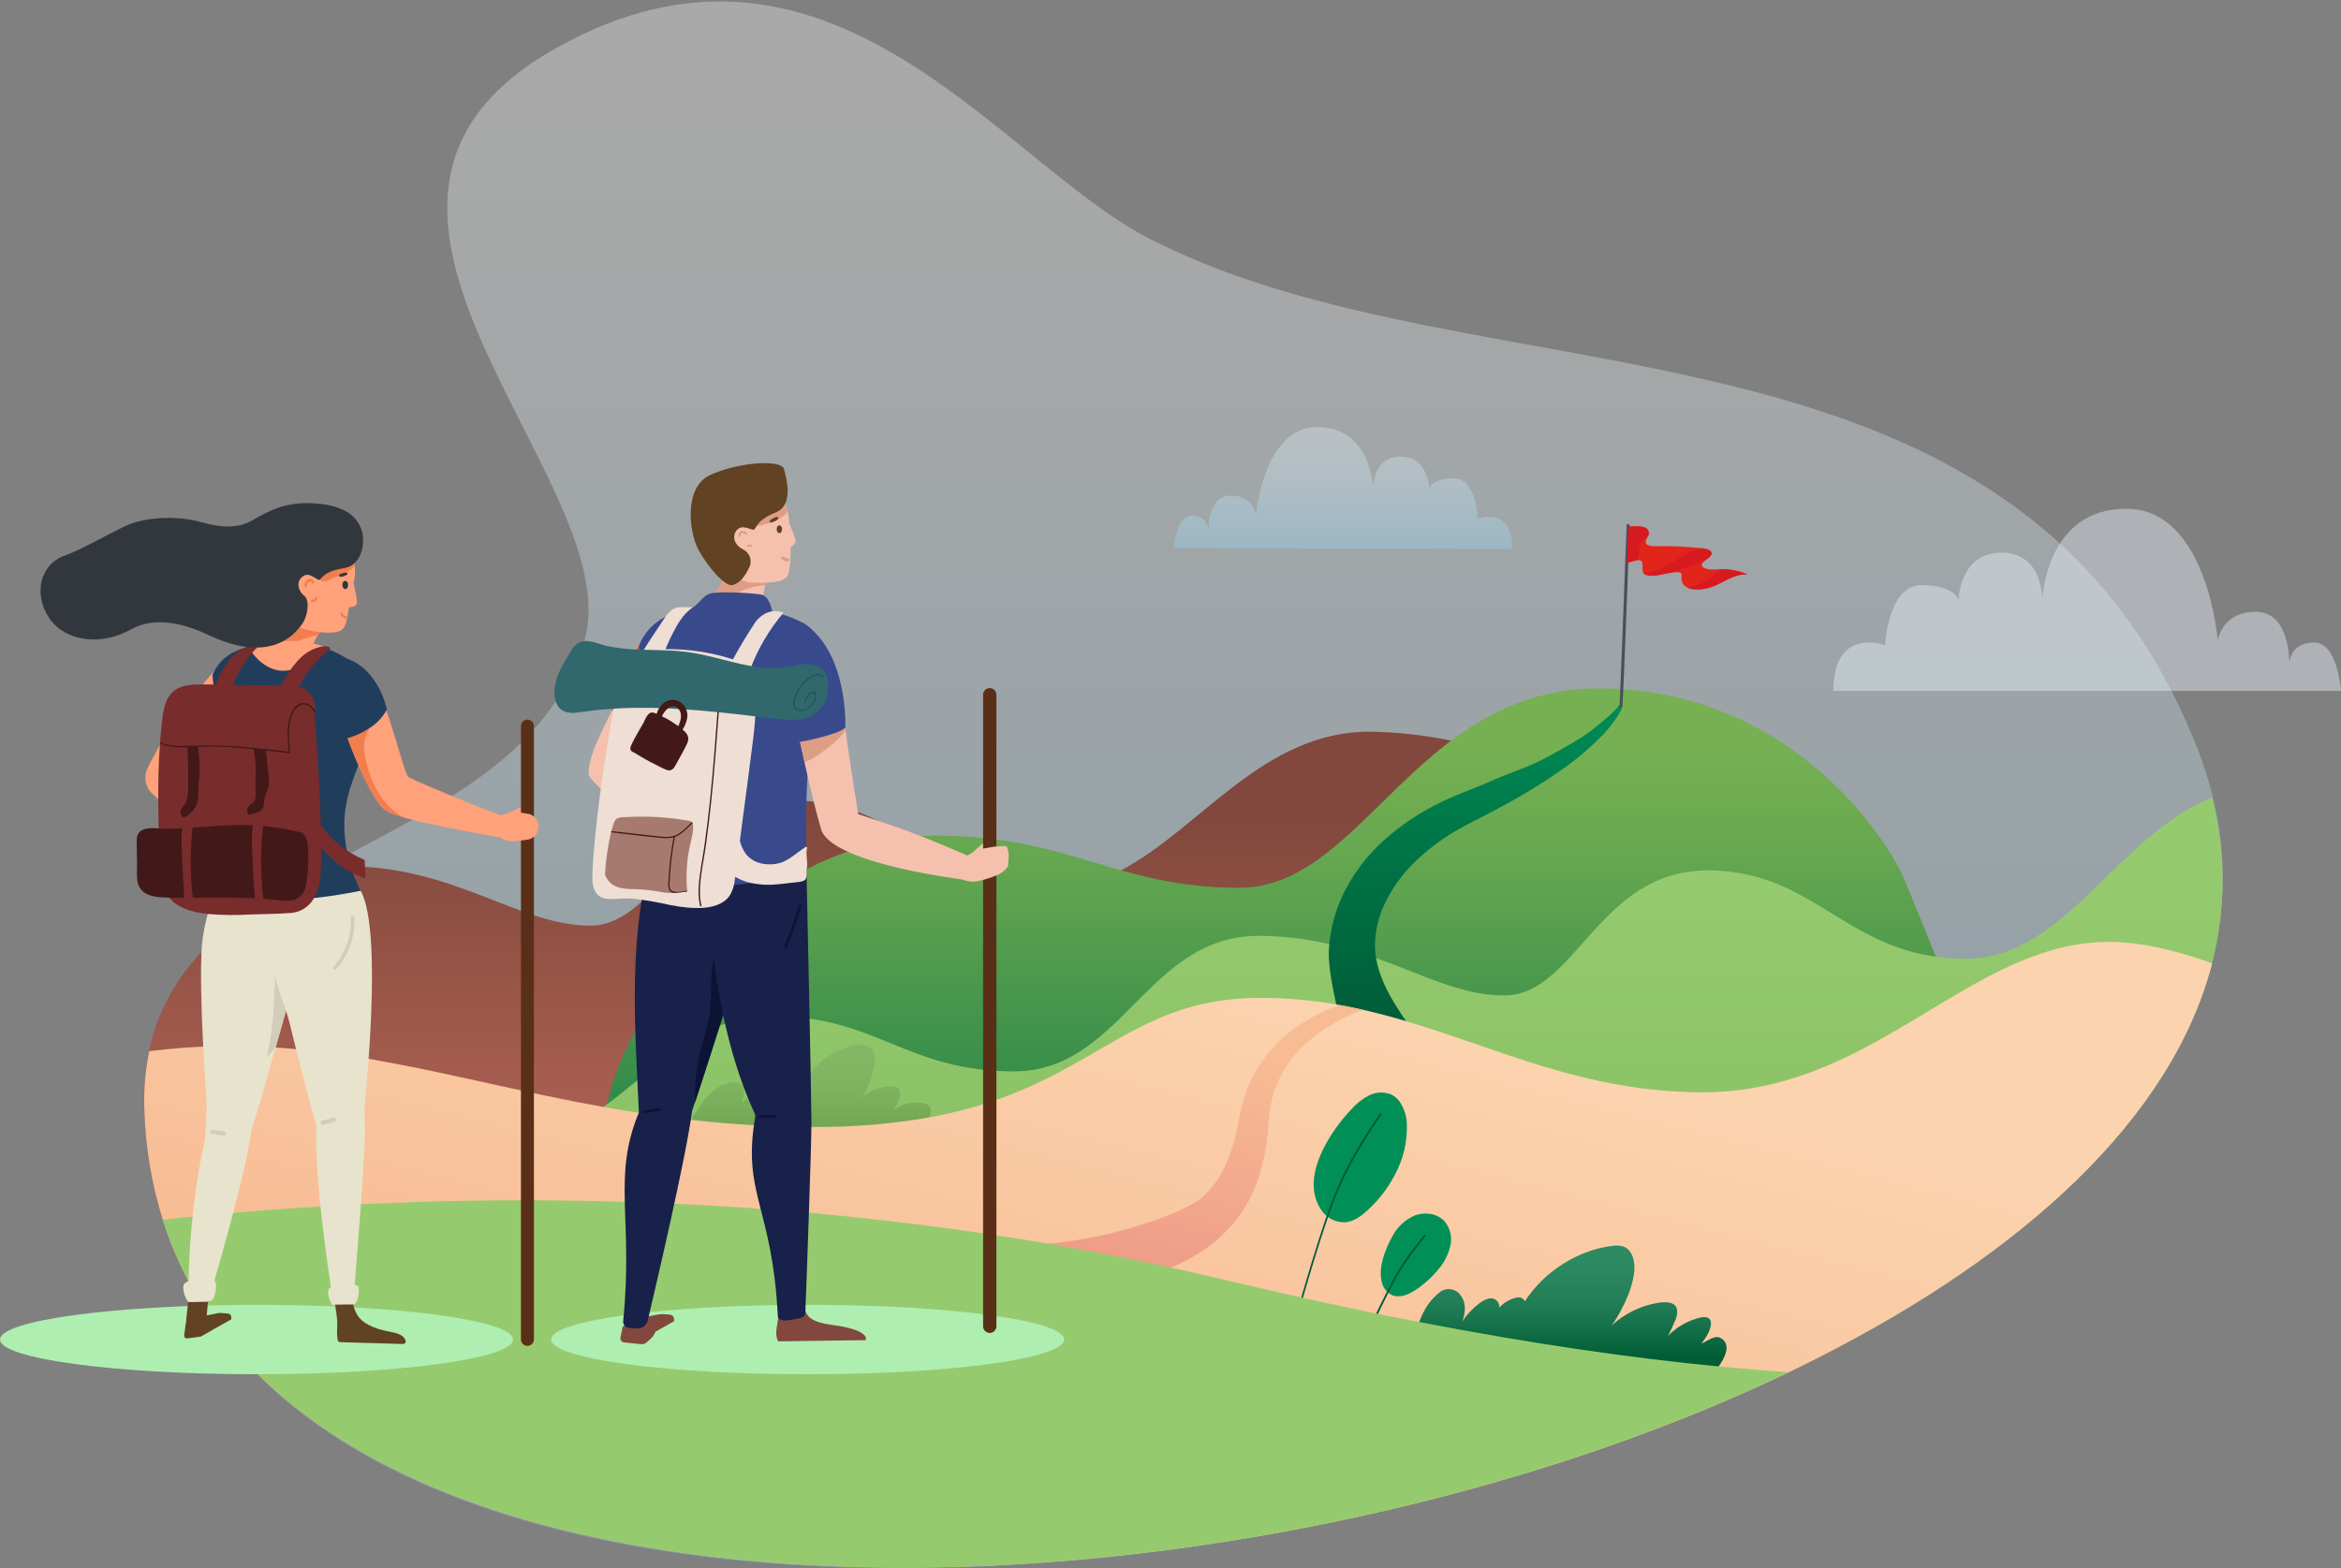 <svg width="670" height="449" viewBox="0 0 670 449" fill="none" xmlns="http://www.w3.org/2000/svg">
<rect x="0" y="0" width="670" height="449" fill="#808080" stroke="none"/>
<g clip-path="url(#clip0)">
<path opacity="0.32" d="M167.081 183.951C181.128 138.532 78.665 58.633 159.255 13.727C237.21 -30.037 286.301 46.271 328.551 68.108C423.279 117.159 576.081 82.911 628.37 212.911C715.051 428.206 51 562.179 41.588 318.701C38.597 241.45 146.985 249.063 167.081 183.951Z" fill="url(#paint0_linear)"/>
<path d="M520.726 388.48C517.829 389.953 514.884 391.407 511.893 392.841C466.355 414.686 412.496 430.978 357.794 440.204L170.221 440.064C143.779 434.321 119.923 425.616 100.174 413.668C74.211 398.004 55.28 376.689 46.571 349.185C43.392 338.993 41.624 328.414 41.316 317.741C41.071 312.109 41.515 306.468 42.638 300.944C44.781 290.742 49.634 281.308 56.685 273.638C56.685 273.638 56.685 273.638 56.685 273.597C59.032 271.412 61.312 269.095 63.601 266.803C71.344 259.042 79.243 251.405 90.39 248.848C93.1 248.226 95.874 247.924 98.653 247.946C130.723 248.045 148.232 264.925 168.783 264.991C189.333 265.058 195.754 229.088 227.236 229.204C241.193 229.204 250.596 234.169 259.702 239.729C271.113 246.647 282.013 254.441 300.828 254.499C308.074 254.499 314.619 252.455 320.825 249.187C343.515 237.255 361.545 209.362 392.078 209.469C399.911 209.593 407.716 210.454 415.388 212.043C423.568 213.688 431.651 215.787 439.599 218.331C441.929 219.076 444.243 219.846 446.54 220.64C471.767 229.361 494.416 241.028 502.275 247.425C503.159 248.144 504.018 249.592 504.853 251.669C508.579 260.929 511.794 282.699 514.438 308.284C515.611 319.529 516.669 331.518 517.619 343.508C518.834 359.031 519.875 374.554 520.726 388.48Z" fill="url(#paint1_linear)"/>
<path d="M544.822 251.198C538.211 236.899 510.29 197.248 457.794 197.082C405.299 196.917 390.037 254.317 354.555 254.177C319.073 254.036 306.777 239.349 267.726 239.224C228.674 239.1 182.929 276.625 174.03 315.085C165.13 353.545 205.43 375.895 269.436 376.102C333.442 376.308 578.205 333.215 578.205 333.215L544.822 251.198Z" fill="url(#paint2_linear)"/>
<path d="M633.113 228.311C605.804 239.266 590.971 274.565 562.447 274.474C559.644 274.471 556.845 274.277 554.068 273.895C532.749 270.933 522.346 257.346 504.845 251.669C499.681 250.005 494.288 249.168 488.864 249.187C457.406 249.088 451.027 285.049 430.452 284.983C418.33 284.983 407.315 279.075 393.697 274.226C389.336 272.644 384.885 271.321 380.369 270.262C373.796 268.731 367.071 267.948 360.322 267.929C328.253 267.83 321.006 306.819 290.086 306.72C259.165 306.621 250.935 290.916 220.824 290.825C200.298 290.758 187.334 306.256 173.774 316.103C173.41 316.376 173.038 316.641 172.666 316.931C166.692 321.068 160.561 324.096 153.579 324.072C123.302 323.972 118.047 308.4 118.047 308.4L111.941 344.402L100.149 413.643C119.898 425.592 143.721 434.329 170.196 440.039C225.427 452.037 292.218 451.201 357.769 440.179C412.496 430.978 466.355 414.686 511.893 392.841C514.873 391.407 517.818 389.953 520.726 388.48C578.684 359.031 621.652 320.315 633.105 275.748C637.093 260.188 637.095 243.872 633.113 228.311Z" fill="url(#paint3_linear)"/>
<path d="M261.33 315.689C259.359 315.863 257.464 316.538 255.827 317.65C257.587 314.87 259.058 311.031 255.116 311.031C252.117 311.068 249.214 312.091 246.853 313.943C247.993 312.101 248.883 310.114 249.497 308.035C250.183 305.718 251.505 301.548 248.96 299.885C246.688 298.404 243.374 299.372 241.069 300.266C238.246 301.362 235.704 303.078 233.632 305.288C231.713 307.318 230.246 309.732 229.327 312.371C229.061 312.021 228.699 311.756 228.285 311.609C227.871 311.462 227.423 311.44 226.997 311.544C224.65 311.9 222.502 313.844 221.097 315.813C221.237 315.168 221.345 314.517 221.419 313.861C221.474 313.637 221.47 313.404 221.41 313.182C221.349 312.961 221.233 312.759 221.072 312.595C220.246 311.875 218.486 312.388 217.568 312.595C215.508 313.155 213.649 314.288 212.206 315.863C212.384 315.396 212.533 314.918 212.652 314.432C212.9 313.397 213.239 311.949 212.594 310.973C211.412 309.202 208.586 309.839 206.983 310.518C204.718 311.606 202.765 313.252 201.307 315.3C199.512 317.673 197.991 320.241 196.77 322.954C196.538 323.173 196.383 323.462 196.328 323.776C196.273 324.091 196.321 324.415 196.464 324.7C196.977 325.826 198.596 326.355 199.637 326.785C202.963 327.972 206.479 328.533 210.008 328.44C217.544 328.531 225.096 328.44 232.64 328.498C236.136 328.498 239.648 328.498 243.135 328.192C246.754 327.861 250.307 327.075 253.877 326.645C256.628 326.322 259.661 326.463 262.14 324.99C263.321 324.205 264.298 323.15 264.991 321.912C265.695 320.904 266.182 319.76 266.42 318.552C266.85 315.731 263.354 315.524 261.33 315.689Z" fill="url(#paint4_linear)"/>
<path d="M463.487 201.791C462.083 203.884 458.868 206.308 456.877 207.988C452.828 211.372 447.87 213.921 443.185 216.552C438.5 219.184 432.732 221.021 427.758 223.172C425.279 224.256 422.8 225.298 420.247 226.3L418.346 227.044C417.685 227.317 417.007 227.582 416.338 227.872C415.008 228.434 413.686 229.047 412.372 229.676C407.029 232.251 402.032 235.49 397.498 239.315C392.749 243.305 388.753 248.114 385.698 253.515C382.521 259.185 380.681 265.508 380.319 272C379.964 278.57 383.525 293.696 386.103 299.695L404.72 295.955C402.621 291.95 394.408 282.715 393.573 272.24C393.325 267.674 394.226 263.119 396.193 258.992C398.245 254.578 401.072 250.567 404.538 247.151C408.171 243.56 412.241 240.44 416.652 237.867C417.776 237.214 418.908 236.568 420.065 235.964C420.643 235.65 421.23 235.369 421.817 235.062L423.692 234.119C426.188 232.845 428.667 231.532 431.129 230.18C436.087 227.466 440.88 224.57 445.54 221.36C450.289 218.186 454.695 214.525 458.687 210.437C460.731 208.312 462.497 205.935 463.942 203.363C464.157 202.974 464.19 202.486 464.38 202.072L463.487 201.791Z" fill="url(#paint5_linear)"/>
<path d="M463.909 202.469C463.86 202.481 463.809 202.481 463.76 202.469C463.661 202.433 463.578 202.362 463.528 202.269C463.477 202.176 463.463 202.067 463.488 201.964C463.669 200.748 464.909 167.749 465.545 150.431C465.552 150.317 465.601 150.209 465.684 150.131C465.767 150.052 465.877 150.009 465.991 150.009C466.106 150.013 466.215 150.062 466.293 150.146C466.372 150.229 466.415 150.341 466.413 150.456C466.413 150.588 465.942 163.38 465.454 176.107C464.463 201.849 464.372 202.097 464.314 202.246C464.275 202.318 464.216 202.377 464.144 202.417C464.072 202.456 463.991 202.474 463.909 202.469ZM463.504 201.882C463.504 201.882 463.504 201.882 463.504 201.923V201.882Z" fill="#46515C"/>
<path opacity="0.1" d="M261.33 315.689C259.359 315.863 257.464 316.538 255.827 317.65C257.587 314.87 259.058 311.031 255.116 311.031C252.117 311.068 249.214 312.091 246.853 313.943C247.993 312.101 248.883 310.114 249.497 308.035C250.183 305.718 251.505 301.548 248.96 299.885C246.688 298.404 243.374 299.372 241.069 300.266C238.246 301.362 235.704 303.078 233.632 305.288C231.713 307.318 230.246 309.732 229.327 312.371C229.061 312.021 228.699 311.756 228.285 311.609C227.871 311.462 227.423 311.44 226.997 311.544C224.65 311.9 222.502 313.844 221.097 315.813C221.237 315.168 221.345 314.517 221.419 313.861C221.474 313.637 221.47 313.404 221.41 313.182C221.349 312.961 221.233 312.759 221.072 312.595C220.246 311.875 218.486 312.388 217.568 312.595C215.508 313.155 213.649 314.288 212.206 315.863C212.384 315.396 212.533 314.918 212.652 314.432C212.9 313.397 213.239 311.949 212.594 310.973C211.412 309.202 208.586 309.839 206.983 310.518C204.718 311.606 202.765 313.252 201.307 315.3C199.512 317.673 197.991 320.241 196.77 322.954C196.538 323.173 196.383 323.462 196.328 323.776C196.273 324.091 196.321 324.415 196.464 324.7C196.977 325.826 198.596 326.355 199.637 326.785C202.963 327.972 206.479 328.533 210.008 328.44C217.544 328.531 225.096 328.44 232.64 328.498C236.136 328.498 239.648 328.498 243.135 328.192C246.754 327.861 250.307 327.075 253.877 326.645C256.628 326.322 259.661 326.463 262.14 324.99C263.321 324.205 264.298 323.15 264.991 321.912C265.695 320.904 266.182 319.76 266.42 318.552C266.85 315.731 263.354 315.524 261.33 315.689Z" fill="url(#paint6_linear)"/>
<path d="M603.705 269.658C587.377 269.609 573.197 276.832 558.737 285.38C544.921 293.547 530.849 302.922 514.43 308.292C505.638 311.23 496.43 312.722 487.162 312.711C453.531 312.603 429.179 300.249 402.225 292.281C398.258 291.106 394.243 290.03 390.119 289.103C389.293 288.913 388.467 288.731 387.64 288.557L385.161 288.052L383.459 287.738L382.41 287.548C375.346 286.327 368.193 285.698 361.025 285.669C321.8 285.545 312.801 311.246 266.247 319.851C255.047 321.824 243.689 322.75 232.318 322.615C220.874 322.571 209.44 321.908 198.067 320.629C189.589 319.686 181.483 318.461 173.65 317.071L172.7 316.914C126.947 308.706 90.382 295.16 43.795 300.812L42.704 300.961C41.56 306.477 41.094 312.112 41.316 317.741C41.629 328.415 43.403 338.994 46.588 349.185C55.297 376.714 74.228 398.004 100.166 413.668C119.915 425.616 143.737 434.354 170.212 440.064C225.443 452.062 292.234 451.226 357.786 440.204C412.512 431.003 466.372 414.71 511.91 392.866C514.89 391.432 517.834 389.978 520.743 388.505C578.701 359.056 621.669 320.34 633.122 275.773C622.834 272.083 612.877 269.691 603.705 269.658Z" fill="url(#paint7_linear)"/>
<path d="M340.392 360.372C345.13 357.83 349.366 354.445 352.894 350.384C354.645 348.316 356.171 346.066 357.447 343.674C358.675 341.346 359.682 338.908 360.455 336.392C361.889 331.615 362.76 326.685 363.049 321.705L363.173 320.05C363.223 319.537 363.264 319.024 363.338 318.511C363.462 317.485 363.644 316.467 363.867 315.458C364.314 313.442 364.962 311.477 365.801 309.591C367.554 305.735 370.041 302.259 373.122 299.355C376.324 296.348 379.942 293.818 383.864 291.842C385.889 290.806 387.972 289.888 390.103 289.095C387.899 288.588 385.657 288.132 383.377 287.73L382.228 288.152C377.679 289.859 373.401 292.217 369.528 295.152C365.514 298.198 362.132 301.998 359.57 306.339C357.643 309.666 356.209 313.256 355.315 316.997C355.158 317.626 355.034 318.246 354.91 318.875L354.58 320.654C353.87 324.866 352.675 328.981 351.018 332.917C349.493 336.531 347.243 339.792 344.408 342.499C338.921 347.703 312.925 356.359 293.854 356.301L326.361 366.23C331.211 364.721 335.908 362.76 340.392 360.372Z" fill="url(#paint8_linear)"/>
<path fill-rule="evenodd" clip-rule="evenodd" d="M466.099 150.753C467.751 150.753 472.139 150.05 471.883 152.88C471.8 153.707 470.619 154.733 471.172 155.685C471.726 156.636 474.825 156.339 475.758 156.339C478.915 156.339 481.948 156.471 485.079 156.785C486.187 156.901 489.616 156.876 489.847 158.275C490.128 159.93 484.988 161.328 487.947 162.685C489.302 163.306 491.343 162.95 492.83 162.95C495.331 162.97 497.805 163.47 500.118 164.423C497.003 164.274 494.268 165.987 491.516 167.369C489.203 168.527 485.129 169.412 482.741 168.113C482.267 167.864 481.876 167.481 481.616 167.012C481.357 166.543 481.239 166.008 481.278 165.474C481.278 164.208 481.41 163.819 479.898 163.819C478.039 163.819 476.196 164.489 474.345 164.696C473.164 164.82 471.247 165.184 470.462 164.175C469.677 163.165 470.511 161.287 469.718 160.583C468.925 159.88 466.603 161.08 465.644 161.105L466.099 150.753Z" fill="#E1251B"/>
<g style="mix-blend-mode:multiply">
<path d="M468.983 158.738C469.098 158.043 469.09 157.323 469.206 156.628C469.462 155.048 470.536 154.146 471.751 153.318C471.811 153.182 471.85 153.037 471.866 152.888C472.139 150.058 467.735 150.762 466.082 150.762L465.611 161.096C466.272 161.096 467.57 160.484 468.578 160.368C468.685 159.806 468.892 159.293 468.983 158.738Z" fill="#D71920"/>
</g>
<g style="mix-blend-mode:multiply">
<path d="M470.594 164.332C471.455 164.528 472.327 164.674 473.205 164.77H473.552L474.304 164.663C475.816 164.489 477.328 164.001 478.849 163.835C479.535 163.587 480.196 163.264 480.873 163.008C482.427 162.354 484.096 162.048 485.666 161.452C486.807 160.961 487.912 160.389 488.971 159.739C489.517 159.276 489.93 158.796 489.847 158.291C489.707 157.464 488.376 157.116 487.112 156.968C485.979 157.206 484.872 157.555 483.807 158.01C482.522 158.627 481.28 159.33 480.088 160.112C478.487 161.108 476.832 162.014 475.13 162.826C473.8 163.438 471.825 164.216 470.288 163.976C470.322 164.042 470.363 164.103 470.412 164.158C470.468 164.221 470.529 164.279 470.594 164.332Z" fill="#D71920"/>
</g>
<g style="mix-blend-mode:multiply">
<path d="M492.814 162.95H492.574C492.4 163.058 492.227 163.157 492.062 163.273C491.239 163.88 490.45 164.532 489.698 165.225C487.743 166.825 485.383 167.851 482.881 168.188C485.286 169.371 489.236 168.51 491.5 167.36C494.251 165.978 496.986 164.266 500.102 164.415C497.788 163.465 495.314 162.968 492.814 162.95Z" fill="#D71920"/>
</g>
<path d="M400.547 315.325C399.898 314.437 399.03 313.733 398.027 313.281C397.028 312.898 395.959 312.728 394.89 312.784C393.821 312.839 392.776 313.119 391.821 313.604C389.92 314.595 388.217 315.927 386.797 317.534C380.559 324.08 372.064 337.071 377.981 346.164C378.705 347.341 379.723 348.307 380.934 348.969C382.146 349.631 383.509 349.965 384.889 349.937C387.293 349.78 389.4 348.283 391.193 346.677C394.411 343.789 397.092 340.351 399.109 336.524C401.581 332.049 402.803 326.99 402.646 321.879C402.591 319.537 401.863 317.262 400.547 315.325Z" fill="#009057"/>
<path d="M369.28 383.797H369.214C369.18 383.789 369.149 383.775 369.122 383.755C369.094 383.734 369.071 383.709 369.054 383.679C369.037 383.65 369.026 383.617 369.023 383.583C369.019 383.549 369.022 383.515 369.032 383.482C369.106 383.218 376.469 356.177 381.427 343.277C386.384 330.377 394.846 319.008 394.929 318.892C394.972 318.84 395.033 318.806 395.101 318.796C395.168 318.787 395.236 318.803 395.292 318.842C395.345 318.883 395.38 318.943 395.389 319.01C395.399 319.076 395.382 319.144 395.342 319.198C395.259 319.314 386.913 330.575 381.906 343.467C376.898 356.359 369.561 383.35 369.511 383.623C369.495 383.673 369.465 383.716 369.423 383.747C369.382 383.778 369.332 383.796 369.28 383.797Z" fill="#005A37"/>
<path d="M409.348 347.53C407.873 347.29 406.361 347.438 404.96 347.96C402.122 349.162 399.802 351.335 398.416 354.091C396.416 357.732 394.358 362.995 395.515 367.19C395.69 367.923 396.016 368.611 396.473 369.21C396.93 369.808 397.507 370.304 398.168 370.665C400.415 371.766 403.126 370.665 405.191 369.258C407.694 367.603 409.924 365.568 411.802 363.226C413.424 361.322 414.559 359.049 415.107 356.607C415.379 355.387 415.367 354.122 415.072 352.908C414.777 351.694 414.206 350.564 413.405 349.607C412.323 348.479 410.894 347.748 409.348 347.53Z" fill="#009057"/>
<path d="M391.871 380.992C391.833 381 391.794 381 391.755 380.992C391.724 380.975 391.697 380.952 391.676 380.924C391.655 380.895 391.639 380.863 391.632 380.829C391.624 380.794 391.623 380.758 391.631 380.724C391.638 380.689 391.652 380.656 391.673 380.628C391.714 380.528 396.366 370.599 399.2 365.444C402.035 360.289 407.53 353.645 407.588 353.578C407.631 353.526 407.694 353.493 407.762 353.486C407.831 353.48 407.899 353.501 407.951 353.545C408.004 353.589 408.037 353.652 408.043 353.72C408.049 353.789 408.028 353.857 407.984 353.909C407.926 353.976 402.464 360.579 399.647 365.692C396.829 370.806 392.21 380.744 392.135 380.843C392.114 380.894 392.077 380.936 392.029 380.963C391.981 380.99 391.925 381 391.871 380.992Z" fill="#005A37"/>
<path d="M486.938 384.641C488.145 383.069 489.417 381.174 489.657 379.279C489.897 377.384 488.517 376.797 486.856 377.161C483.237 377.981 479.933 379.835 477.345 382.498C477.783 381.67 478.171 380.843 478.576 379.957C479.204 378.551 480.13 376.879 480.006 375.291C479.766 372.229 475.973 372.734 473.883 373.114C469.17 374.004 464.804 376.21 461.29 379.478C463.13 376.792 464.681 373.918 465.917 370.905C467.305 367.38 468.966 361.737 466.487 358.286C465.248 356.565 463.265 356.433 461.323 356.69C459.195 356.972 457.1 357.463 455.068 358.154C450.943 359.558 447.104 361.691 443.731 364.451C440.89 366.767 438.423 369.507 436.418 372.577C436.208 372.125 435.839 371.767 435.381 371.571C434.923 371.376 434.41 371.357 433.939 371.517C432.068 371.948 430.377 372.948 429.096 374.38C429.105 374.134 429.086 373.886 429.039 373.644C428.978 373.309 428.846 372.992 428.652 372.712C428.458 372.433 428.206 372.199 427.914 372.026C427.622 371.852 427.296 371.744 426.958 371.707C426.62 371.671 426.279 371.708 425.957 371.815C424.13 372.287 422.428 373.867 421.131 375.125C420.151 376.105 419.278 377.187 418.528 378.352C419.354 375.87 419.726 373.23 418.148 371.021C417.834 370.514 417.415 370.08 416.918 369.75C416.422 369.421 415.86 369.202 415.271 369.11C414.683 369.018 414.081 369.055 413.508 369.218C412.935 369.38 412.403 369.665 411.951 370.053C407.398 373.611 405.059 379.833 404.943 385.592L404.241 385.841C403.869 385.973 404.026 386.577 404.406 386.436L404.943 386.246C404.943 386.784 404.943 387.322 405.009 387.843C405.009 387.975 405.224 387.975 405.216 387.843C405.175 387.289 405.166 386.726 405.166 386.188C406.404 385.729 407.701 385.45 409.017 385.361C409.973 385.297 410.927 385.497 411.777 385.94C412.513 386.487 413.207 387.09 413.851 387.744C414.77 388.378 415.844 388.75 416.958 388.819C418.809 389.035 420.685 389.109 422.536 389.291C437.524 390.74 452.28 394.01 466.479 399.03C469.784 400.213 473.18 401.703 476.791 401.372C479.625 401.084 482.332 400.054 484.641 398.385C489.599 394.852 497.73 385.899 492.376 383.036C490.698 382.15 488.632 384.004 486.938 384.641Z" fill="#007141"/>
<path opacity="0.18" d="M486.938 384.641C488.145 383.069 489.417 381.174 489.657 379.279C489.897 377.384 488.517 376.797 486.856 377.161C483.237 377.981 479.933 379.835 477.345 382.498C477.783 381.67 478.171 380.843 478.576 379.957C479.204 378.551 480.13 376.879 480.006 375.291C479.766 372.229 475.973 372.734 473.883 373.114C469.17 374.004 464.804 376.21 461.29 379.478C463.13 376.792 464.681 373.918 465.917 370.905C467.305 367.38 468.966 361.737 466.487 358.286C465.248 356.565 463.265 356.433 461.323 356.69C459.195 356.972 457.1 357.463 455.068 358.154C450.943 359.558 447.104 361.691 443.731 364.451C440.89 366.767 438.423 369.507 436.418 372.577C436.208 372.125 435.839 371.767 435.381 371.571C434.923 371.376 434.41 371.357 433.939 371.517C432.068 371.948 430.377 372.948 429.096 374.38C429.105 374.134 429.086 373.886 429.039 373.644C428.978 373.309 428.846 372.992 428.652 372.712C428.458 372.433 428.206 372.199 427.914 372.026C427.622 371.852 427.296 371.744 426.958 371.707C426.62 371.671 426.279 371.708 425.957 371.815C424.13 372.287 422.428 373.867 421.131 375.125C420.151 376.105 419.278 377.187 418.528 378.352C419.354 375.87 419.726 373.23 418.148 371.021C417.834 370.514 417.415 370.08 416.918 369.75C416.422 369.421 415.86 369.202 415.271 369.11C414.683 369.018 414.081 369.055 413.508 369.218C412.935 369.38 412.403 369.665 411.951 370.053C407.398 373.611 405.059 379.833 404.943 385.592L404.241 385.841C403.869 385.973 404.026 386.577 404.406 386.436L404.943 386.246C404.943 386.784 404.943 387.322 405.009 387.843C405.009 387.975 405.224 387.975 405.216 387.843C405.175 387.289 405.166 386.726 405.166 386.188C406.404 385.729 407.701 385.45 409.017 385.361C409.973 385.297 410.927 385.497 411.777 385.94C412.513 386.487 413.207 387.09 413.851 387.744C414.77 388.378 415.844 388.75 416.958 388.819C418.809 389.035 420.685 389.109 422.536 389.291C437.524 390.74 452.28 394.01 466.479 399.03C469.784 400.213 473.18 401.703 476.791 401.372C479.625 401.084 482.332 400.054 484.641 398.385C489.599 394.852 497.73 385.899 492.376 383.036C490.698 382.15 488.632 384.004 486.938 384.641Z" fill="url(#paint9_linear)"/>
<path d="M511.893 392.841C466.355 414.686 412.496 430.978 357.794 440.204C292.242 451.226 225.451 452.062 170.221 440.063C143.779 434.321 119.923 425.616 100.174 413.668C74.211 398.004 55.28 376.689 46.571 349.184C65.576 347.132 87.606 345.353 111.908 344.394C132.375 343.566 154.496 343.359 177.881 344.054C218.817 345.201 259.623 349.21 300.002 356.052C311.636 358.055 323.378 360.341 335.227 362.912C340.218 364.015 345.226 365.16 350.25 366.346L356.86 367.91C362.132 369.145 367.316 370.326 372.411 371.451L372.907 371.567C380.069 373.156 387.037 374.642 393.813 376.027L394.333 376.135C398.349 376.962 402.316 377.74 406.208 378.485C438.773 384.765 467.165 388.819 491.872 391.194C498.829 391.873 505.503 392.422 511.893 392.841Z" fill="url(#paint10_linear)"/>
<g style="mix-blend-mode:multiply">
<path d="M73.418 393.428C113.966 393.428 146.836 388.979 146.836 383.491C146.836 378.002 113.966 373.553 73.418 373.553C32.87 373.553 0 378.002 0 383.491C0 388.979 32.87 393.428 73.418 393.428Z" fill="#AFEEB1"/>
</g>
<g style="mix-blend-mode:multiply">
<path d="M81.309 387.355C108.043 387.355 129.715 385.625 129.715 383.491C129.715 381.357 108.043 379.626 81.309 379.626C54.576 379.626 32.904 381.357 32.904 383.491C32.904 385.625 54.576 387.355 81.309 387.355Z" fill="#AFEEB1"/>
</g>
<g style="mix-blend-mode:multiply">
<path d="M231.145 393.428C271.692 393.428 304.563 388.979 304.563 383.491C304.563 378.002 271.692 373.553 231.145 373.553C190.597 373.553 157.727 378.002 157.727 383.491C157.727 388.979 190.597 393.428 231.145 393.428Z" fill="#AFEEB1"/>
</g>
<g style="mix-blend-mode:multiply">
<path d="M239.036 387.355C265.77 387.355 287.442 385.625 287.442 383.491C287.442 381.357 265.77 379.626 239.036 379.626C212.302 379.626 190.631 381.357 190.631 383.491C190.631 385.625 212.302 387.355 239.036 387.355Z" fill="#AFEEB1"/>
</g>
<path d="M53.396 383.185C52.339 383.027 52.801 381.885 52.925 380.818L53.124 379.089L56.594 377.095L62.486 375.928C62.73 375.877 62.981 375.863 63.23 375.887L65.295 376.06C65.538 376.081 65.764 376.192 65.929 376.371C66.094 376.55 66.186 376.785 66.188 377.028V377.707L61.461 380.371C61.461 380.371 57.702 382.572 57.47 382.647C57.239 382.721 53.396 383.185 53.396 383.185Z" fill="#614223"/>
<path d="M53.818 372.411C54.049 372.717 52.554 380.727 53.553 381.728C54.858 382.212 56.278 382.289 57.627 381.952C58.007 381.728 59.164 377.566 59.164 376.871C59.164 376.176 59.586 372.179 59.586 372.179L53.818 372.411Z" fill="#614223"/>
<path d="M77.368 181.435C79.45 180.31 81.251 176.404 81.607 175.221C81.962 174.038 92.597 179.607 92.597 179.607C92.597 179.607 89.506 183.264 89.291 186.061C89.076 188.858 77.368 181.435 77.368 181.435Z" fill="#FFA17A"/>
<path d="M82.871 184.604C80.053 183.14 77.368 181.435 77.368 181.435C79.45 180.31 81.251 176.404 81.607 175.221C81.962 174.038 92.597 179.607 92.597 179.607C92.035 180.293 91.513 181.011 91.035 181.758C88.212 182.383 85.471 183.339 82.871 184.604Z" fill="#F27E4E"/>
<path d="M78.343 160.807C79.039 157.896 80.812 155.359 83.304 153.707C85.796 152.055 88.821 151.411 91.769 151.906C94.716 152.4 97.366 153.997 99.184 156.372C101.002 158.748 101.852 161.726 101.562 164.704C101.512 165.211 101.429 165.714 101.314 166.21C101.314 166.4 101.223 166.582 101.166 166.773C101.488 168.428 102.215 171.307 102.165 172.565C102.165 173.517 100.827 173.806 99.893 173.881C99.306 177.629 98.935 179.739 97.571 180.5C95.332 181.725 90.713 180.98 87.589 180.269C83.293 179.325 79.053 172.11 78.194 165.49C77.925 163.935 77.975 162.342 78.343 160.807Z" fill="#FFA17A"/>
<path d="M78.343 160.807C78.989 158.137 80.544 155.776 82.741 154.13C84.938 152.485 87.639 151.658 90.379 151.792C93.12 151.926 95.727 153.013 97.754 154.866C99.78 156.718 101.097 159.22 101.48 161.941C100.306 163.595 98.026 164.481 95.885 165.308C95.065 165.622 94.262 165.981 93.481 166.384C91.514 166.674 90.283 165.25 88.573 164.588C87.471 164.162 86.289 163.981 85.11 164.059C83.127 164.2 81.26 165.184 80.615 167.162C79.582 170.314 81.97 172.813 82.218 175.817C82.223 175.88 82.223 175.944 82.218 176.007C80.082 172.861 78.705 169.26 78.194 165.49C77.925 163.935 77.975 162.342 78.343 160.807Z" fill="#F27E4E"/>
<path d="M59.238 281.888H82.293C79.814 293.745 75.195 314.432 72.071 323.021C70.154 337.683 59.585 372.668 59.585 372.668L53.934 372.784C53.934 372.784 53.347 349.458 58.668 326.264C59.792 310.981 58.99 296.095 59.238 281.888Z" fill="#E8E3CC"/>
<path d="M79.136 266.117H103.339C103.801 288.011 104.454 319.76 104.454 324.46C104.454 331.734 101.149 372.668 101.149 372.668L95.538 373.727C95.538 373.727 89.886 340.041 90.506 321.961C85.167 303.697 81.364 285.017 79.136 266.117Z" fill="#E8E3CC"/>
<path d="M63.709 189.602C57.098 196.222 51.182 204.794 46.918 211.48C45.173 214.214 43.598 217.052 42.2 219.978C41.636 221.151 41.455 222.471 41.682 223.753C41.909 225.034 42.532 226.212 43.464 227.119C46.133 229.692 51.074 233.606 59.924 238.414C75.004 246.605 69.014 236.577 69.014 236.577C69.014 236.577 58.189 227.193 52.058 222.585C55.038 219.638 57.834 216.51 60.428 213.218C63.147 209.635 69.452 200.98 69.452 200.98L63.709 189.602Z" fill="#FFA17A"/>
<path d="M61.725 256.75C61.8 249.03 67.51 244.421 67.84 232.655C68.146 223.064 60.66 198.506 60.841 193.127C63.568 187.079 68.667 184.927 78.549 184.025C90.614 182.983 98.133 187.037 103.107 191.472C114.841 201.873 101.24 215.832 98.885 231.413C97.001 243.916 103.289 255.186 103.289 255.186C103.289 255.186 90.663 259.083 79.681 259.489C70.815 259.82 61.725 256.75 61.725 256.75Z" fill="#213D5C"/>
<path d="M70.956 184.811C73.437 184.24 75.96 183.867 78.5 183.694C84.441 183.181 88.507 183.545 93.374 185.349C90.349 187.923 88.721 191.034 82.243 191.969C76.525 192.747 72.121 187.542 70.956 184.811Z" fill="#FFA17A"/>
<path d="M82.317 287.705L74.368 315.838C71.923 316.346 69.429 316.584 66.931 316.55C64.292 316.666 61.654 316.296 59.148 315.458C59.148 315.458 56.776 284.403 57.784 270.61C58.279 265.39 59.589 260.28 61.668 255.467C61.668 255.467 73.145 257.61 78.756 257.735C84.367 257.859 83.995 277.511 83.995 277.511L82.317 287.705Z" fill="#E8E3CC"/>
<path d="M81.367 268.756C82.162 268.79 82.956 268.669 83.706 268.4C83.994 271.307 84.123 274.226 84.094 277.147L82.441 287.324L79.012 299.479C77.608 301.465 76.178 303.22 76.533 301.59C80.153 286.439 76.938 271.892 81.367 268.756Z" fill="#D1CDB9"/>
<path d="M103.231 255.012C109.792 266.754 104.339 316.244 104.339 316.244C101.865 316.873 99.322 317.19 96.77 317.187C90.63 317.361 88.961 316.302 88.961 316.302C88.961 316.302 85.474 303.824 82.945 293.133C81.665 287.738 78.558 281.35 78.558 277.775C78.558 269.691 78.772 257.776 78.772 257.776C78.772 257.776 85.482 257.644 91.622 256.907C97.761 256.171 103.231 255.012 103.231 255.012Z" fill="#E8E3CC"/>
<path d="M149.588 230.9L146.175 232.415L143.481 233.912L148.604 234.897L150.521 234.508L149.588 230.9Z" fill="#FFA17A"/>
<path d="M150.959 385.303C150.716 385.304 150.474 385.257 150.248 385.164C150.023 385.072 149.818 384.935 149.645 384.763C149.472 384.591 149.335 384.386 149.242 384.161C149.148 383.935 149.1 383.694 149.1 383.449V207.864C149.102 207.372 149.299 206.9 149.648 206.553C149.996 206.206 150.468 206.011 150.959 206.011C151.45 206.013 151.919 206.209 152.266 206.556C152.612 206.903 152.808 207.373 152.81 207.864V383.449C152.81 383.941 152.615 384.412 152.268 384.76C151.921 385.108 151.45 385.303 150.959 385.303Z" fill="#5A2F18"/>
<path d="M143.473 233.399C139.854 232.365 118.46 223.47 116.973 222.51C115.486 221.55 111.685 203.172 106.834 194.774C103.041 188.196 97.183 191.588 95.894 194.476C95.01 196.437 95.357 199.441 95.72 200.64C99.075 211.397 105.983 228.915 110.239 231.91C114.618 234.988 137.11 238.579 143.506 239.845L143.473 233.399Z" fill="#FFA17A"/>
<path d="M95.894 194.451C97.183 191.563 103.041 188.171 106.834 194.749C107.546 196.003 108.181 197.299 108.735 198.63C108.735 198.63 108.735 198.679 108.735 198.704C109.66 202.13 108.528 204.281 106.694 207.053C105.499 208.634 104.675 210.464 104.281 212.407C103.727 216.213 105.826 222.336 107.528 225.58C111.007 232.199 115.634 233.962 115.75 234.069C113.815 233.601 111.955 232.866 110.222 231.885C105.967 228.89 99.059 211.356 95.704 200.616C95.357 199.416 95.026 196.437 95.894 194.451Z" fill="#F27E4E"/>
<path d="M110.726 203.073C109.727 204.993 108.289 206.649 106.528 207.905C104.313 209.516 101.82 210.702 99.174 211.406C99.174 211.406 95.439 202.726 94.977 200.243C94.514 197.761 95.233 187.17 99.232 188.527C108.445 191.654 110.726 203.073 110.726 203.073Z" fill="#213D5C"/>
<path d="M143.473 233.416L146.588 232.315H146.638L151.009 232.961C151.705 233.063 152.358 233.362 152.89 233.822C153.423 234.282 153.814 234.885 154.017 235.559C154.207 236.221 154.207 236.924 154.017 237.586V237.669C153.827 238.374 153.435 239.007 152.888 239.49C152.341 239.972 151.665 240.283 150.943 240.383L147.348 240.88C146.631 240.979 145.9 240.92 145.208 240.706L144.845 240.598C143.956 240.33 143.199 239.74 142.721 238.943L141.713 237.23C141.701 237.198 141.701 237.163 141.713 237.131L143.415 233.499C143.423 233.465 143.444 233.435 143.473 233.416Z" fill="#FFA17A"/>
<path d="M115.312 384.765C115.436 384.769 115.559 384.744 115.672 384.691C115.784 384.637 115.882 384.558 115.957 384.459C116.032 384.36 116.083 384.245 116.104 384.122C116.126 384 116.118 383.874 116.081 383.755C115.783 382.928 114.899 381.885 112.42 381.439C99.761 379.147 101.909 374.298 99.951 368.837C99.896 368.685 99.796 368.555 99.665 368.463C99.533 368.371 99.376 368.322 99.216 368.324H95.836C95.721 368.325 95.607 368.351 95.503 368.402C95.399 368.453 95.308 368.526 95.236 368.616C95.164 368.706 95.113 368.812 95.087 368.924C95.06 369.037 95.059 369.154 95.084 369.267C95.555 371.484 96.687 377.128 96.522 379.759C96.402 381.05 96.444 382.351 96.646 383.631C96.683 383.801 96.775 383.953 96.908 384.064C97.041 384.175 97.208 384.238 97.381 384.244L115.312 384.765Z" fill="#614223"/>
<path d="M95.026 373.52C95.026 373.52 93.539 371.038 94.001 369.242C94.464 367.447 101.719 367.265 102.43 368.224C103.14 369.184 102.355 373.421 101.215 373.437L95.026 373.52Z" fill="#E8E3CC"/>
<path d="M64.122 325.13H64.023L60.627 324.584C60.55 324.571 60.476 324.543 60.41 324.501C60.343 324.46 60.286 324.405 60.241 324.342C60.196 324.278 60.163 324.206 60.146 324.13C60.128 324.053 60.126 323.974 60.139 323.897C60.15 323.819 60.177 323.744 60.218 323.676C60.258 323.608 60.312 323.549 60.377 323.503C60.441 323.457 60.513 323.424 60.59 323.406C60.667 323.389 60.747 323.387 60.825 323.401L64.213 323.947C64.291 323.959 64.365 323.986 64.433 324.028C64.5 324.069 64.558 324.123 64.604 324.187C64.65 324.25 64.683 324.323 64.701 324.4C64.719 324.476 64.722 324.556 64.709 324.633C64.687 324.773 64.615 324.9 64.508 324.991C64.4 325.082 64.263 325.131 64.122 325.13Z" fill="#D1CDB9"/>
<path d="M95.852 321.125H95.753L92.448 322.01C92.299 322.043 92.142 322.016 92.012 321.936C91.881 321.856 91.787 321.729 91.747 321.581C91.708 321.433 91.727 321.276 91.801 321.142C91.874 321.008 91.996 320.907 92.142 320.861L95.448 319.967C95.59 319.938 95.738 319.96 95.865 320.031C95.992 320.102 96.089 320.217 96.138 320.354C96.187 320.491 96.185 320.641 96.133 320.776C96.081 320.912 95.981 321.024 95.852 321.092V321.125Z" fill="#D1CDB9"/>
<path d="M95.803 277.643C95.873 277.642 95.942 277.627 96.006 277.599C96.07 277.57 96.127 277.529 96.175 277.478C97.982 275.477 99.375 273.136 100.273 270.593C101.171 268.049 101.556 265.352 101.405 262.658C101.397 262.523 101.336 262.396 101.236 262.305C101.135 262.214 101.003 262.165 100.868 262.17C100.801 262.174 100.735 262.191 100.674 262.221C100.614 262.251 100.56 262.292 100.515 262.343C100.471 262.394 100.437 262.453 100.415 262.517C100.393 262.581 100.384 262.648 100.389 262.716C100.53 265.272 100.165 267.831 99.314 270.245C98.463 272.66 97.143 274.881 95.431 276.782C95.37 276.856 95.331 276.945 95.319 277.039C95.306 277.134 95.321 277.23 95.361 277.316C95.4 277.403 95.464 277.476 95.543 277.528C95.623 277.58 95.716 277.609 95.811 277.61L95.803 277.643Z" fill="#D1CDB9"/>
<path d="M53.636 372.494C53.636 372.494 52.058 369.871 52.537 367.91C53.016 365.949 60.8 365.792 61.56 366.818C62.32 367.844 61.478 372.386 60.263 372.403L53.636 372.494Z" fill="#E8E3CC"/>
<path d="M45.298 230.23C45.298 234.194 45.439 238.157 45.571 242.112C45.679 245.497 45.571 249.03 46.232 252.365C46.486 253.762 47.034 255.09 47.84 256.258C48.647 257.427 49.693 258.41 50.909 259.141C53.628 260.796 56.875 261.384 59.999 261.706C63.848 262.006 67.713 262.039 71.567 261.806C75.385 261.673 79.235 261.665 83.045 261.384C84.426 261.315 85.767 260.9 86.947 260.177C88.126 259.454 89.106 258.447 89.796 257.246C91.522 254.392 91.837 250.95 91.894 247.681C91.894 245.968 91.894 244.255 91.894 242.543C95.112 246.648 99.449 249.732 104.38 251.421C104.406 251.427 104.432 251.428 104.458 251.422C104.484 251.417 104.509 251.406 104.53 251.39C104.551 251.375 104.569 251.354 104.581 251.331C104.594 251.308 104.601 251.282 104.603 251.256C104.52 249.601 104.446 247.946 104.372 246.291C104.369 246.254 104.356 246.219 104.334 246.19C104.312 246.161 104.282 246.138 104.248 246.126C99.219 244.069 94.894 240.597 91.795 236.13C91.696 232.233 91.531 228.344 91.341 224.463C91.038 218.119 90.597 211.775 90.019 205.431C90.068 205.15 90.109 204.861 90.143 204.604V204.364C90.143 204.132 90.184 203.901 90.192 203.661C90.291 201.518 89.87 199.284 88.151 197.869C85.796 195.899 82.16 196.296 79.31 196.214L67.502 196.106C63.791 196.048 60.065 195.866 56.355 195.957C53.636 196.015 50.727 196.495 48.877 198.696C47.026 200.897 46.67 203.983 46.348 206.747C46.125 208.692 45.935 210.636 45.794 212.581C45.794 212.697 45.794 212.812 45.794 212.928C45.348 218.662 45.241 224.455 45.298 230.23Z" fill="#782C2C"/>
<path d="M78.062 200.773C79.856 201.06 81.61 201.563 83.284 202.271C83.308 202.281 83.334 202.286 83.36 202.285C83.386 202.283 83.411 202.276 83.433 202.263C83.456 202.25 83.475 202.232 83.489 202.21C83.504 202.189 83.513 202.164 83.516 202.138C85.255 195.78 88.993 190.151 94.175 186.086C94.19 186.1 94.207 186.112 94.226 186.12C94.245 186.128 94.266 186.132 94.287 186.132C94.307 186.132 94.328 186.128 94.347 186.12C94.366 186.112 94.383 186.1 94.398 186.086C94.441 186.011 94.471 185.93 94.489 185.846C94.493 185.818 94.493 185.79 94.489 185.763C94.489 185.424 94.142 185.167 93.77 185.076C92.938 184.957 92.089 185.034 91.291 185.3C89.265 185.854 87.417 186.926 85.928 188.411C84.272 190.09 82.841 191.979 81.673 194.029C80.359 196.18 79.111 198.365 77.905 200.566C77.9 200.59 77.901 200.615 77.906 200.639C77.912 200.663 77.922 200.685 77.937 200.705C77.952 200.724 77.971 200.74 77.992 200.752C78.014 200.764 78.037 200.771 78.062 200.773Z" fill="#782C2C"/>
<path d="M59.321 202.577C61.14 202.602 62.949 202.849 64.709 203.313C64.734 203.319 64.76 203.32 64.786 203.314C64.811 203.309 64.835 203.298 64.856 203.282C64.876 203.266 64.893 203.246 64.905 203.223C64.917 203.199 64.923 203.174 64.923 203.148C65.746 196.618 68.643 190.526 73.186 185.771C73.204 185.784 73.223 185.793 73.244 185.796C73.265 185.8 73.287 185.798 73.307 185.792C73.327 185.785 73.346 185.774 73.361 185.759C73.376 185.744 73.387 185.725 73.393 185.705C73.431 185.628 73.451 185.543 73.451 185.457C73.459 185.43 73.459 185.401 73.451 185.374C73.401 185.043 73.029 184.836 72.625 184.795C71.797 184.796 70.98 184.985 70.237 185.349C68.31 186.186 66.633 187.509 65.37 189.188C63.978 191.089 62.837 193.161 61.974 195.353C60.982 197.662 60.056 200.003 59.172 202.361C59.166 202.386 59.165 202.411 59.17 202.435C59.174 202.459 59.184 202.482 59.198 202.503C59.212 202.523 59.23 202.54 59.252 202.553C59.273 202.566 59.296 202.574 59.321 202.577Z" fill="#782C2C"/>
<path d="M39.489 252.985C39.729 253.749 40.149 254.444 40.715 255.01C41.28 255.576 41.974 255.997 42.737 256.237C44.753 256.998 47.059 256.948 49.207 256.99C51.686 257.031 54.165 257.031 56.644 256.99C61.684 256.99 66.725 256.891 71.757 257.089C74.236 257.197 76.781 257.362 79.276 257.635C81.185 257.842 83.35 258.214 85.061 257.238C85.715 256.832 86.275 256.29 86.702 255.649C87.13 255.009 87.415 254.283 87.54 253.523C87.904 251.523 88.117 249.498 88.176 247.466C88.335 245.404 88.265 243.331 87.969 241.285C87.932 240.746 87.776 240.221 87.514 239.749C87.251 239.277 86.887 238.869 86.449 238.554C86.458 238.535 86.463 238.514 86.462 238.492C86.462 238.47 86.456 238.449 86.445 238.431C86.435 238.412 86.42 238.396 86.402 238.384C86.384 238.373 86.363 238.366 86.341 238.364C81.105 237.071 75.744 236.347 70.352 236.204C64.857 236.064 59.42 236.692 53.958 237.032C51.554 237.197 49.133 237.296 46.72 237.239C44.894 237.189 42.778 236.817 41.043 237.479C39.531 238.049 39.134 239.315 39.118 240.639C39.118 242.807 39.192 244.975 39.233 247.143C39.233 249.063 39.019 251.14 39.489 252.985Z" fill="#421818"/>
<path d="M72.245 245.439C72.382 249.697 72.638 253.956 73.013 258.214C73.015 258.258 73.033 258.299 73.064 258.329C73.094 258.36 73.135 258.378 73.178 258.38H75.31C75.356 258.378 75.399 258.359 75.431 258.327C75.463 258.295 75.482 258.252 75.484 258.206C74.451 250.367 74.476 242.424 75.558 234.591L76.492 234.93C76.698 234.996 76.789 234.665 76.583 234.599L75.599 234.251C75.599 234.177 75.599 234.103 75.599 234.028C75.599 233.813 75.302 233.722 75.269 233.937V234.136L73.211 233.407C73.19 233.401 73.168 233.399 73.146 233.402C73.124 233.404 73.103 233.411 73.084 233.422C73.064 233.433 73.047 233.447 73.034 233.465C73.02 233.482 73.01 233.502 73.005 233.523C71.757 237.33 72.112 241.5 72.245 245.439Z" fill="#782C2C"/>
<path d="M52.107 245.439C52.245 249.697 52.501 253.956 52.876 258.214C52.878 258.258 52.896 258.299 52.926 258.329C52.957 258.36 52.998 258.378 53.041 258.38H55.173C55.218 258.378 55.261 258.359 55.294 258.327C55.326 258.295 55.344 258.252 55.346 258.206C54.313 250.367 54.339 242.424 55.421 234.591L56.355 234.93C56.561 234.996 56.652 234.665 56.446 234.599L55.462 234.251C55.462 234.177 55.462 234.103 55.462 234.028C55.462 233.813 55.165 233.722 55.132 233.937V234.136L53.074 233.407C53.053 233.401 53.031 233.399 53.009 233.402C52.987 233.404 52.966 233.411 52.947 233.422C52.927 233.433 52.91 233.447 52.897 233.465C52.883 233.482 52.873 233.502 52.868 233.523C51.62 237.33 51.975 241.5 52.107 245.439Z" fill="#782C2C"/>
<path d="M53.628 213.921C53.851 217.694 53.933 221.484 53.859 225.265C53.933 226.73 53.728 228.196 53.256 229.585C52.785 230.702 51.504 231.48 51.727 232.82C52.165 235.435 54.809 232.679 55.495 231.686C56.18 230.704 56.609 229.567 56.743 228.377C56.801 227.622 56.801 226.864 56.743 226.109C56.718 225.198 56.785 224.286 56.941 223.387C57.429 220.218 56.941 216.991 56.685 213.814C58.338 213.756 59.99 213.706 61.643 213.747C65.312 213.83 68.972 214.095 72.616 214.451C72.963 216.427 73.162 218.427 73.211 220.433C73.076 222.231 73.032 224.034 73.079 225.836C73.252 226.772 73.252 227.731 73.079 228.666C72.815 229.634 72.195 229.957 71.427 230.528C71.049 230.846 70.803 231.293 70.736 231.782C70.669 232.271 70.785 232.768 71.063 233.176C71.083 233.208 71.114 233.233 71.149 233.247C71.185 233.26 71.225 233.262 71.261 233.25C72.658 232.845 74.682 232.704 75.31 231.165C75.54 230.391 75.667 229.59 75.69 228.782C75.868 227.925 76.146 227.092 76.517 226.3C77.219 224.529 76.921 222.775 76.731 220.93C76.525 218.902 76.31 216.867 76.095 214.84C78.359 215.088 80.615 215.353 82.871 215.617C82.954 215.617 83.053 215.535 83.036 215.452C82.656 211.836 82.251 207.963 83.689 204.513C84.515 202.585 86.102 200.814 88.308 202.089C89.16 202.625 89.809 203.432 90.151 204.381C90.151 204.149 90.192 203.917 90.2 203.677C89.818 202.877 89.209 202.206 88.449 201.749C87.785 201.332 86.987 201.186 86.218 201.34C85.45 201.494 84.77 201.936 84.317 202.577C82.02 205.614 82.193 210.024 82.524 213.615C82.524 214.004 82.813 214.955 82.524 215.162C82.235 215.369 81.119 214.997 80.871 214.964L77.673 214.649C75.376 214.393 73.071 214.153 70.774 213.946C66.064 213.503 61.332 213.329 56.602 213.425C53.074 213.524 49.108 214.012 45.86 212.548C45.86 212.663 45.86 212.779 45.86 212.895C47.595 213.585 49.447 213.934 51.314 213.921C52.058 213.938 52.829 213.938 53.628 213.921Z" fill="#421818"/>
<path d="M103.388 151.482C102.347 148.677 99.686 144.705 89.928 144.101C81.524 143.588 77.103 146.227 72.129 149.016C67.749 151.498 62.659 150.935 57.528 149.463C52.223 147.948 42.225 147.377 35.176 150.919C27.739 154.667 23.005 157.423 18.567 159.028C11.188 161.684 9.602 170.364 14.105 176.967C18.716 183.719 28.913 184.993 37.473 180.194C44.538 176.239 53.058 178.655 59.784 181.849C70.848 187.103 80.913 186.938 86.664 178.341C87.994 176.347 88.763 171.903 87.126 170.629C85.309 169.206 84.747 166.707 86.416 165.201C88.614 163.215 90.878 166.599 91.589 165.871C92.729 164.721 93.605 163.438 98.513 162.644C103.711 161.808 104.71 155.023 103.388 151.482Z" fill="#32373D"/>
<path d="M99.637 167.484C99.637 166.831 99.29 166.301 98.811 166.293C98.331 166.285 97.984 166.806 97.984 167.459C97.984 168.113 98.323 168.634 98.811 168.642C99.298 168.65 99.629 168.129 99.637 167.484Z" fill="#32373D"/>
<path d="M98.959 177.14C99.034 177.14 99.106 177.115 99.165 177.071C99.225 177.026 99.269 176.963 99.29 176.892C99.304 176.849 99.309 176.804 99.306 176.759C99.302 176.714 99.289 176.67 99.269 176.63C99.248 176.59 99.219 176.555 99.185 176.526C99.15 176.497 99.11 176.475 99.067 176.462C98.644 176.31 98.285 176.018 98.05 175.635C98.029 175.594 98.001 175.558 97.966 175.528C97.93 175.498 97.89 175.476 97.846 175.462C97.802 175.448 97.756 175.443 97.71 175.447C97.665 175.451 97.62 175.465 97.579 175.486C97.539 175.508 97.504 175.537 97.475 175.573C97.446 175.608 97.424 175.649 97.411 175.693C97.398 175.736 97.394 175.782 97.399 175.828C97.404 175.873 97.417 175.917 97.439 175.957C97.758 176.501 98.263 176.909 98.86 177.107L98.959 177.14Z" fill="#F27E4E"/>
<path d="M99.381 164.489C99.381 164.489 97.48 165.606 97.059 164.911C96.638 164.216 100.125 163.381 99.381 164.489Z" fill="#32373D"/>
<path d="M89.498 172.399C89.817 172.41 90.128 172.304 90.374 172.101C90.502 171.981 90.606 171.837 90.678 171.676C90.75 171.516 90.79 171.343 90.795 171.167C90.795 171.074 90.759 170.986 90.694 170.921C90.629 170.856 90.54 170.819 90.448 170.819C90.403 170.818 90.358 170.826 90.316 170.843C90.274 170.859 90.236 170.884 90.203 170.916C90.171 170.947 90.145 170.985 90.128 171.027C90.11 171.068 90.101 171.113 90.101 171.158C90.091 171.317 90.023 171.467 89.911 171.58C89.828 171.639 89.734 171.679 89.634 171.699C89.535 171.719 89.432 171.718 89.333 171.696C89.241 171.686 89.148 171.713 89.076 171.771C89.004 171.83 88.958 171.914 88.948 172.006C88.939 172.098 88.966 172.191 89.024 172.263C89.082 172.335 89.166 172.381 89.258 172.391L89.498 172.399Z" fill="#F27E4E"/>
<path d="M87.449 168.162C87.534 168.163 87.617 168.132 87.681 168.075C87.745 168.019 87.786 167.941 87.796 167.856C87.816 167.531 87.909 167.214 88.068 166.93C88.135 166.811 88.228 166.708 88.339 166.629C88.451 166.551 88.579 166.498 88.713 166.475C88.821 166.464 88.93 166.488 89.023 166.543C89.117 166.598 89.19 166.681 89.234 166.781C89.246 166.825 89.267 166.866 89.295 166.901C89.324 166.937 89.359 166.966 89.399 166.988C89.439 167.01 89.483 167.023 89.529 167.027C89.574 167.031 89.62 167.026 89.663 167.012C89.707 167 89.748 166.979 89.784 166.951C89.82 166.922 89.85 166.887 89.872 166.847C89.895 166.807 89.909 166.763 89.914 166.718C89.919 166.672 89.915 166.626 89.903 166.582C89.821 166.321 89.651 166.096 89.422 165.945C89.193 165.794 88.919 165.727 88.647 165.755C88.407 165.786 88.177 165.871 87.975 166.005C87.773 166.138 87.605 166.316 87.482 166.524C87.265 166.899 87.135 167.317 87.102 167.749C87.092 167.839 87.119 167.93 87.177 168.002C87.234 168.073 87.317 168.119 87.407 168.129L87.449 168.162Z" fill="#F27E4E"/>
<path d="M247.745 383.673C247.745 383.673 249.538 380.785 237.887 379.271C226.84 377.839 231.632 372.651 229.467 366.735L222.179 366.842C223.056 370.925 223.14 375.139 222.427 379.254C221.692 382.738 222.749 384.012 222.749 384.012L247.745 383.673Z" fill="#82483D"/>
<path d="M178.219 379.8L177.575 382.903C177.54 383.065 177.54 383.232 177.575 383.394C177.609 383.556 177.677 383.709 177.775 383.842C177.872 383.976 177.997 384.087 178.141 384.169C178.284 384.251 178.443 384.302 178.608 384.318L183.508 384.823C183.789 384.851 184.074 384.82 184.343 384.731C184.612 384.643 184.859 384.5 185.069 384.31L186.193 383.3C186.819 382.734 187.303 382.028 187.606 381.24L192.919 378.245V377.657C192.92 377.334 192.799 377.021 192.58 376.784C192.361 376.546 192.06 376.4 191.738 376.375L190.242 376.25C189.532 376.185 188.817 376.225 188.119 376.366L182.119 377.558L178.219 379.8Z" fill="#82483D"/>
<path d="M213.792 268.574C213.792 269.327 202.43 305.106 198.092 318.006C196.349 331.328 187.705 368.241 185.375 378.087C185.214 378.765 184.817 379.363 184.255 379.774C183.693 380.185 183.003 380.382 182.31 380.33C181.566 380.272 180.756 380.222 180.012 380.181C179.773 380.163 179.539 380.098 179.326 379.988C179.112 379.878 178.922 379.727 178.768 379.542C178.614 379.358 178.498 379.144 178.428 378.914C178.358 378.684 178.335 378.443 178.36 378.203C181.285 348.829 175.154 336.905 182.855 318.494C181.789 294.358 179.31 265.951 187.772 240.788C201.331 239.556 213.792 239.721 213.792 239.721V268.574Z" fill="#182149"/>
<path d="M204.414 272.703C203.966 275.349 203.669 278.017 203.521 280.696C203.405 284.312 203.521 288.251 202.827 291.817C202.133 295.384 201.083 298.437 200.183 301.904C199.026 306.43 198.902 311.196 198.91 315.664C202.653 304.279 209.768 281.937 212.594 272.703H204.414Z" fill="#0C1436"/>
<path d="M228.839 377.409C229.285 377.376 229.702 377.176 230.008 376.85C230.314 376.524 230.487 376.094 230.492 375.646C230.855 366.884 232.235 328.084 232.235 321.275C232.235 314.465 230.922 254.036 230.649 241.277C230.642 240.981 230.572 240.69 230.443 240.423C230.315 240.157 230.131 239.921 229.904 239.731C229.677 239.541 229.413 239.403 229.128 239.324C228.843 239.245 228.545 239.228 228.253 239.274L204.215 242.981C203.728 243.056 203.284 243.302 202.961 243.675C202.639 244.048 202.459 244.523 202.455 245.017C202.389 253.457 202.901 290.526 215.965 318.718C216.136 319.099 216.191 319.522 216.122 319.934C212.363 341.837 221.022 345.295 222.617 376.797C222.675 378.046 224.534 378.17 225.765 377.955L228.839 377.409Z" fill="#182149"/>
<path d="M186.268 185.043C180.39 193.456 175.322 202.408 171.13 211.778C167.742 219.415 168.568 222.071 168.568 222.071C168.568 222.071 174.575 231.794 192.374 234.798C210.173 237.801 201.274 229.005 201.274 229.005C201.274 229.005 184.83 220.102 182.054 219.424C184.532 216.494 188.805 210.76 189.49 207.277C190.176 203.793 196.663 192.912 196.663 192.912L186.268 185.043Z" fill="#F5C1AE"/>
<path d="M186.656 179.557C180.252 186.483 174.683 202.891 174.683 202.891C174.683 202.891 183.061 208.683 187.391 212.39C189.385 210.642 191.133 208.633 192.589 206.416C192.589 206.416 195.547 194.211 193.894 189.238C192.242 184.265 186.656 179.557 186.656 179.557Z" fill="#FF4929"/>
<path d="M183.111 208.998C184.673 210.181 186.185 211.373 187.391 212.415C189.385 210.667 191.133 208.658 192.589 206.441C192.589 206.441 191.06 197.339 191.085 191.688C189.094 197.743 186.419 203.551 183.111 208.998Z" fill="#FF4929"/>
<path d="M203.034 171.862C204.686 170.604 208.239 164.117 208.314 162.851C208.388 161.585 220.097 164.208 220.097 164.208C220.097 164.208 218.089 169.015 218.511 171.862C218.932 174.708 203.034 171.862 203.034 171.862Z" fill="#F5C1AE"/>
<path d="M209.884 170.314C212.67 168.724 215.775 167.777 218.973 167.542C219.274 166.417 219.644 165.312 220.08 164.233C220.08 164.233 208.38 161.618 208.297 162.876C208.215 164.133 204.653 170.629 203.017 171.887C203.017 171.887 204.504 172.151 206.545 172.441C207.603 171.648 208.719 170.937 209.884 170.314Z" fill="#DE9D85"/>
<path d="M187.144 250.792C187.689 242.865 188.953 222.924 188.317 215.212C187.747 208.352 182.715 190.521 182.896 184.869C185.475 178.109 191.887 174.468 202.29 173.566C214.974 172.466 229.137 176.462 232.203 180.235C235.268 184.009 233.12 203.47 231.616 216.643C230.112 229.816 230.872 249.129 230.872 249.129C230.872 249.129 217.593 253.266 206.083 253.663C196.712 254.028 187.144 250.792 187.144 250.792Z" fill="#384A8C"/>
<path d="M232.599 186.508C237.259 194.666 240.862 200.574 242.036 209.436C243.209 218.298 245.622 233.06 245.622 233.06L256.488 236.742C264.338 239.39 279.005 245.844 279.005 245.844L276.956 252C276.956 252 237.92 247.408 235.004 237.404C230.872 223.28 226.253 198.853 226.253 198.853L232.599 186.508Z" fill="#F5C1AE"/>
<path d="M236.764 214.211C238.565 212.812 240.813 211.083 241.961 208.94C240.73 200.392 237.169 194.509 232.599 186.508L226.253 198.853C226.253 198.853 227.972 207.955 230.244 218.191C232.64 217.396 234.913 215.65 236.764 214.211Z" fill="#DE9D85"/>
<path d="M241.936 208.336C239.672 210.446 228.955 212.415 228.955 212.415C228.955 212.415 224.427 201.989 223.824 199.722C223.22 197.455 218.51 175.991 230.054 178.415C242.936 187.087 241.936 208.336 241.936 208.336Z" fill="#384A8C"/>
<path d="M217.783 170.207C214.536 169.686 206.149 169.321 203.513 169.851C200.877 170.381 199.968 173.823 195.903 175.18C191.837 176.537 203.901 176.76 208.297 177.472C212.693 178.183 220.998 174.99 220.998 174.99C220.998 174.99 220.279 170.604 217.783 170.207Z" fill="#384A8C"/>
<path d="M227.699 154.609C227.219 152.994 226.605 151.422 225.865 149.909C225.815 149.363 225.765 148.85 225.716 148.379V148.13V147.965C225.489 146.253 224.899 144.609 223.986 143.143C223.072 141.678 221.856 140.425 220.42 139.469C218.983 138.513 217.359 137.876 215.656 137.6C213.953 137.324 212.211 137.416 210.547 137.869C208.883 138.323 207.334 139.128 206.006 140.23C204.678 141.332 203.6 142.705 202.846 144.259C202.091 145.812 201.677 147.509 201.631 149.235C201.585 150.962 201.908 152.679 202.579 154.27C204.984 160.658 210.917 166.864 215.42 166.822C218.725 166.822 223.039 167.104 224.989 165.358C226.079 164.381 226.352 160.6 226.286 156.595C227.013 156.157 227.864 155.462 227.699 154.609Z" fill="#F5C1AE"/>
<path d="M211.222 149.976C212.518 149.885 213.819 150.054 215.048 150.472C216.833 150.886 218.692 150.174 220.403 149.645C222.568 148.95 224.262 148.039 225.361 146.509C224.614 143.663 222.86 141.186 220.423 139.541C217.987 137.896 215.037 137.196 212.123 137.569C209.208 137.943 206.529 139.367 204.586 141.573C202.643 143.78 201.568 146.62 201.563 149.562C201.564 151.057 201.844 152.539 202.389 153.931C204.895 151.793 207.961 150.421 211.222 149.976Z" fill="#DE9D85"/>
<path d="M224.394 134.337C225.146 137.076 227.129 144.572 222.154 146.633C217.436 148.577 216.866 150.058 215.998 151.473C215.461 152.367 212.412 149.529 210.677 152.019C209.363 153.914 210.512 156.281 212.66 157.274C213.136 157.508 213.56 157.837 213.904 158.241C214.248 158.646 214.505 159.117 214.66 159.625C214.815 160.133 214.864 160.667 214.804 161.195C214.745 161.723 214.577 162.233 214.313 162.693C213.23 164.903 211.726 167.038 209.636 167.501C207.545 167.964 202.695 162.536 199.91 157.398C197.125 152.259 195.778 139.674 203 136.116C210.222 132.558 223.534 131.217 224.394 134.337Z" fill="#614223"/>
<path d="M282.252 240.788C281.542 241.219 278.038 244.098 277.856 244.926C277.675 245.753 282.508 244.388 282.508 244.388L282.252 240.788Z" fill="#F5C1AE"/>
<path d="M283.269 381.604C282.762 381.604 282.277 381.403 281.919 381.044C281.561 380.686 281.36 380.2 281.36 379.693V198.903C281.362 198.397 281.564 197.912 281.921 197.554C282.279 197.196 282.763 196.994 283.269 196.991C283.775 196.991 284.26 197.193 284.618 197.551C284.976 197.91 285.177 198.396 285.177 198.903V379.693C285.178 379.944 285.13 380.193 285.034 380.425C284.939 380.658 284.798 380.869 284.621 381.047C284.443 381.224 284.232 381.365 284 381.461C283.768 381.557 283.52 381.605 283.269 381.604Z" fill="#5A2F18"/>
<path d="M276.096 252.042C277.479 252.475 278.954 252.518 280.36 252.166C281.967 251.779 283.544 251.276 285.078 250.66C286.395 250.168 287.543 249.306 288.384 248.177C288.464 248.063 288.51 247.928 288.516 247.789L288.681 245.381C288.737 244.502 288.617 243.621 288.326 242.791V242.749C288.264 242.583 288.15 242.441 288.001 242.344C287.853 242.247 287.677 242.2 287.499 242.212L284.748 242.369H284.657L281.781 242.874L279.881 243.138C279.767 243.156 279.657 243.195 279.559 243.254L276.311 245.306C276.266 245.334 276.224 245.368 276.187 245.406L275.716 245.852C275.637 245.93 275.574 246.023 275.532 246.125C275.489 246.227 275.468 246.337 275.468 246.448L275.543 251.314C275.549 251.481 275.606 251.643 275.706 251.778C275.807 251.912 275.946 252.013 276.105 252.067L276.096 252.042Z" fill="#F5C1AE"/>
<path d="M230.542 242.493C227.658 244.33 225.509 246.771 222.072 247.317C218.767 247.838 215.23 246.994 213.247 244.164C212.536 243.108 212.031 241.926 211.76 240.681L212.512 234.938C213.52 227.227 214.569 219.523 215.528 211.77C216.029 207.95 216.305 204.104 216.354 200.252C216.354 198.531 216.354 196.801 216.23 195.088C216.247 193.702 215.776 192.355 214.9 191.282L214.858 191.241C217.036 185.537 220.162 180.244 224.105 175.585C224.129 175.565 224.147 175.539 224.156 175.509C224.166 175.479 224.167 175.447 224.159 175.417C224.151 175.387 224.135 175.359 224.112 175.338C224.089 175.316 224.061 175.302 224.03 175.296C222.541 174.799 220.925 174.849 219.469 175.436C217.862 176.177 216.525 177.4 215.643 178.936C213.71 181.849 211.437 185.713 209.752 188.767C208.578 188.38 207.388 188.033 206.182 187.724C202.698 186.831 199.142 186.252 195.556 185.995C193.903 185.862 192.168 185.821 190.465 185.837C191.06 184.381 191.705 182.95 192.424 181.543C193.82 178.812 195.382 175.982 197.977 174.096C198.009 174.078 198.034 174.049 198.047 174.014C198.059 173.979 198.058 173.941 198.043 173.907C198.029 173.872 198.002 173.845 197.968 173.829C197.935 173.814 197.896 173.812 197.861 173.823C196.027 174.038 194.134 173.335 192.449 174.485C190.92 175.536 189.928 177.397 188.92 178.879C186.91 181.841 184.962 184.836 183.078 187.865C180.714 189.643 178.868 192.023 177.732 194.757C176.555 197.924 175.738 201.213 175.294 204.563C174.633 208.402 173.989 212.241 173.386 216.081C172.179 223.768 171.13 231.463 170.37 239.167C170.006 242.915 169.634 246.688 169.543 250.437C169.461 252.811 169.717 255.674 172.022 256.849C172.562 257.114 173.143 257.282 173.741 257.346C174.566 257.42 175.395 257.42 176.22 257.346C177.944 257.212 179.675 257.198 181.401 257.304C184.994 257.737 188.563 258.356 192.093 259.158C193.656 259.464 195.234 259.69 196.82 259.836C197.88 259.937 198.945 259.976 200.009 259.952H200.373C200.96 259.952 201.563 259.886 202.158 259.812C204.802 259.489 207.653 258.488 209.066 256.022C209.722 254.767 210.136 253.4 210.289 251.992C210.33 251.669 210.38 251.338 210.421 251.016C211.617 251.731 212.908 252.274 214.255 252.629C216.883 253.26 219.597 253.448 222.287 253.184C223.617 253.093 224.948 252.935 226.261 252.753C227.088 252.629 230.219 252.555 230.566 251.727C231.145 250.379 230.682 249.924 230.955 248.418C231.228 246.912 230.517 244.363 230.996 242.783C231.007 242.725 231.001 242.666 230.978 242.613C230.955 242.559 230.917 242.514 230.868 242.482C230.819 242.451 230.761 242.435 230.703 242.437C230.645 242.439 230.589 242.459 230.542 242.493Z" fill="#EEDED4"/>
<path d="M236.499 193.119C235.557 191.059 233.194 190.165 231.062 190.115C229.553 190.137 228.051 190.325 226.584 190.678C224.95 191.009 223.291 191.197 221.626 191.241C215.089 191.356 208.801 189.213 202.505 187.757C199.469 187.033 196.379 186.554 193.267 186.326C189.961 186.102 186.656 186.11 183.351 185.995C180.048 185.941 176.759 185.573 173.526 184.894C171.047 184.323 168.047 182.693 165.56 184.067C164.768 184.539 164.108 185.205 163.643 186.003C161.296 189.942 158.685 193.69 158.685 198.307C158.685 200.442 159.388 202.8 161.536 203.685C162.681 204.086 163.907 204.197 165.106 204.008C166.676 203.851 168.229 203.578 169.791 203.396C183.458 201.824 197.249 202.933 210.859 204.463C214.321 204.852 217.783 205.291 221.237 205.671C224.295 206.035 227.492 206.433 230.5 205.547C231.708 205.245 232.836 204.684 233.806 203.902C234.776 203.121 235.565 202.138 236.119 201.021C236.62 199.78 236.899 198.461 236.945 197.124C237.132 195.772 236.978 194.396 236.499 193.119Z" fill="#30686E"/>
<path d="M195.836 209.287C195.679 209.138 195.514 208.998 195.349 208.857C196.049 207.819 196.509 206.637 196.696 205.398C196.804 204.561 196.678 203.711 196.332 202.941C195.986 202.171 195.434 201.512 194.737 201.038C194.07 200.606 193.292 200.377 192.498 200.377C191.704 200.377 190.926 200.606 190.259 201.038C189.136 201.845 188.322 203.013 187.953 204.347C187.62 204.196 187.271 204.082 186.912 204.008C185.367 203.735 184.714 205.928 184.144 206.97C182.995 209.064 181.665 211.108 180.682 213.292C180.551 213.501 180.466 213.735 180.431 213.978C180.397 214.222 180.415 214.471 180.483 214.707C180.572 214.881 180.7 215.033 180.856 215.15C181.012 215.268 181.193 215.348 181.384 215.386C182.585 216.141 183.802 216.861 185.036 217.545L186.226 218.191L186.441 218.298C187.185 218.704 187.937 219.084 188.697 219.448C189.434 219.865 190.209 220.212 191.011 220.483C192.663 220.93 193.234 219.208 193.895 218.05C194.861 216.337 195.845 214.6 196.671 212.812C197.316 211.422 196.968 210.338 195.836 209.287ZM194.142 207.905C193.316 207.31 192.49 206.764 191.664 206.251C190.945 205.829 190.209 205.423 189.457 205.076C190.143 203.321 192.415 201.013 194.151 202.899C195.423 204.38 194.853 206.284 194.118 207.905H194.142Z" fill="#421818"/>
<path d="M205.62 203.752C205.529 203.753 205.44 203.736 205.356 203.702C204.744 211.977 204.116 220.251 203.273 228.476C202.811 233.033 202.26 237.578 201.621 242.112C201.042 246.25 200.059 250.486 199.927 254.706C199.864 256.304 200.023 257.902 200.398 259.456H200.794C200.424 257.96 200.263 256.42 200.315 254.88C200.414 250.528 201.455 246.175 202.05 241.872C203.224 233.441 204.05 224.968 204.744 216.478C205.099 212.241 205.413 207.997 205.727 203.752H205.62Z" fill="#421818"/>
<path d="M235.822 193.624C233.888 192.167 231.541 193.673 230.194 195.006C228.563 196.572 227.472 198.618 227.079 200.847C226.965 201.244 226.959 201.665 227.062 202.065C227.165 202.466 227.374 202.831 227.666 203.123C228.027 203.363 228.439 203.516 228.869 203.569C229.3 203.622 229.736 203.574 230.145 203.429C231.081 203.132 231.903 202.554 232.5 201.774C233.212 201.004 233.643 200.015 233.723 198.969C233.71 198.789 233.653 198.616 233.558 198.463C233.462 198.311 233.331 198.184 233.175 198.094C233.019 198.004 232.844 197.954 232.664 197.948C232.484 197.942 232.306 197.98 232.144 198.059C231.029 198.564 230.492 200.053 230.26 201.029C230.219 201.228 230.574 201.311 230.616 201.112C230.72 200.609 230.898 200.124 231.145 199.672C231.252 199.476 231.374 199.288 231.508 199.11C231.576 199.001 231.657 198.901 231.748 198.812C232.087 198.299 232.624 198.398 233.4 199.101C233.491 199.532 233.037 200.301 232.83 200.682C232.635 201.049 232.402 201.396 232.136 201.716C231.482 202.546 230.536 203.094 229.492 203.247C229.21 203.31 228.917 203.301 228.639 203.221C228.361 203.141 228.108 202.993 227.902 202.789C227.697 202.586 227.546 202.334 227.462 202.057C227.379 201.78 227.367 201.486 227.426 201.203C227.674 199.379 228.424 197.66 229.591 196.238C230.756 194.782 233.409 192.234 235.59 193.88C235.739 193.996 235.995 193.773 235.822 193.624Z" fill="#265257"/>
<path d="M198.373 236.916C198.315 239.316 197.464 241.666 197.076 244.016C196.487 247.636 196.343 251.315 196.646 254.971V255.219C195.475 255.414 194.294 255.549 193.11 255.625C192.039 255.695 190.964 255.651 189.903 255.492C187.447 255.024 184.963 254.72 182.467 254.582C180.343 254.541 178.079 254.582 176.104 253.688C175.394 253.364 174.762 252.888 174.253 252.295C173.744 251.703 173.369 251.006 173.154 250.255C173.27 248.241 173.471 246.241 173.757 244.256C174.055 242.253 174.41 240.242 174.906 238.273C174.906 238.157 174.964 238.05 174.988 237.934C175.088 237.578 175.179 237.222 175.286 236.866C175.509 236.039 175.807 234.889 176.509 234.384C177.229 234.022 178.037 233.87 178.839 233.946C183.946 233.628 189.072 233.816 194.142 234.508C194.812 234.599 195.489 234.707 196.159 234.814C196.668 234.846 197.171 234.947 197.654 235.112C197.789 235.169 197.91 235.254 198.01 235.36C198.096 235.442 198.163 235.54 198.208 235.65C198.354 236.055 198.41 236.487 198.373 236.916Z" fill="#A67A6F"/>
<path d="M196.663 254.971V255.219C195.491 255.414 194.311 255.549 193.126 255.625C192.794 255.61 192.469 255.532 192.167 255.393C190.92 254.756 191.292 252.853 191.341 251.744C191.551 247.703 192.031 243.681 192.779 239.704C191.508 239.973 190.2 240.023 188.912 239.853C184.235 239.407 179.574 238.802 174.906 238.273C174.906 238.157 174.964 238.049 174.988 237.934C179.346 238.43 183.698 238.921 188.044 239.407C190.019 239.63 192.176 239.862 193.994 238.844C194.9 238.276 195.732 237.598 196.473 236.825L198.051 235.344C198.137 235.425 198.204 235.524 198.249 235.633L196.481 237.288C195.791 237.993 195.02 238.612 194.184 239.133C193.858 239.314 193.514 239.461 193.159 239.572C192.528 242.913 192.081 246.285 191.82 249.675C191.771 250.503 191.721 251.272 191.68 252.067C191.577 252.801 191.593 253.547 191.73 254.276C192.201 255.865 195.15 255.327 196.663 254.971Z" fill="#421818"/>
<path d="M220.576 149.627C220.576 149.627 222.931 149.082 222.741 148.221C222.551 147.361 219.155 149.313 220.576 149.627Z" fill="#614223"/>
<path d="M214.065 156.512C213.993 156.512 213.923 156.484 213.872 156.432C213.821 156.381 213.792 156.312 213.792 156.239C213.792 156.167 213.821 156.098 213.872 156.046C213.923 155.995 213.993 155.966 214.065 155.966L214.99 155.917C215.026 155.913 215.062 155.917 215.096 155.929C215.13 155.94 215.161 155.958 215.188 155.982C215.214 156.007 215.235 156.036 215.25 156.069C215.264 156.102 215.271 156.137 215.271 156.173C215.274 156.209 215.269 156.245 215.257 156.279C215.245 156.313 215.227 156.344 215.203 156.371C215.18 156.398 215.151 156.42 215.118 156.436C215.086 156.451 215.051 156.461 215.015 156.463L214.098 156.512H214.065Z" fill="#DE9D85"/>
<path d="M211.669 153.715C211.609 153.717 211.55 153.698 211.502 153.662C211.454 153.626 211.419 153.575 211.404 153.516C211.329 153.204 211.379 152.874 211.545 152.599C211.71 152.324 211.977 152.124 212.288 152.044C212.567 152.004 212.852 152.039 213.113 152.145C213.375 152.251 213.603 152.425 213.776 152.648C213.824 152.703 213.848 152.775 213.844 152.847C213.839 152.92 213.806 152.988 213.751 153.037C213.696 153.085 213.624 153.109 213.552 153.105C213.479 153.1 213.411 153.067 213.363 153.012C213.251 152.866 213.105 152.751 212.937 152.676C212.77 152.601 212.587 152.568 212.404 152.582C212.321 152.602 212.244 152.639 212.176 152.69C212.107 152.742 212.05 152.806 212.007 152.88C211.962 152.951 211.932 153.032 211.919 153.116C211.906 153.2 211.911 153.286 211.933 153.368C211.951 153.438 211.941 153.512 211.906 153.575C211.871 153.638 211.812 153.686 211.743 153.707L211.669 153.715Z" fill="#DE9D85"/>
<path d="M222.278 151.531C222.278 150.902 222.609 150.398 223.039 150.389C223.468 150.381 223.815 150.886 223.824 151.506C223.832 152.126 223.493 152.639 223.072 152.639C222.65 152.639 222.278 152.151 222.278 151.531Z" fill="#614223"/>
<path d="M225.815 160.666C225.766 160.707 225.705 160.733 225.642 160.74C225.301 160.771 224.957 160.728 224.633 160.616C224.31 160.503 224.014 160.323 223.766 160.087C223.682 160.011 223.63 159.907 223.621 159.794C223.613 159.682 223.648 159.57 223.719 159.483C223.79 159.395 223.892 159.339 224.004 159.325C224.116 159.311 224.229 159.341 224.32 159.408C224.633 159.715 225.055 159.885 225.493 159.88C225.607 159.863 225.723 159.892 225.815 159.96C225.908 160.028 225.97 160.13 225.989 160.244C226 160.323 225.99 160.404 225.96 160.479C225.929 160.553 225.879 160.618 225.815 160.666Z" fill="#DE9D85"/>
<path d="M225.245 271.197C225.189 271.267 225.113 271.318 225.027 271.342C224.941 271.366 224.849 271.361 224.766 271.33C224.715 271.31 224.669 271.28 224.63 271.242C224.591 271.204 224.56 271.159 224.539 271.109C224.517 271.059 224.506 271.005 224.505 270.951C224.504 270.896 224.514 270.842 224.534 270.792C224.534 270.709 227.889 262.253 228.525 259.282C228.536 259.229 228.557 259.179 228.588 259.134C228.618 259.089 228.657 259.051 228.703 259.022C228.748 258.993 228.799 258.973 228.852 258.963C228.906 258.954 228.96 258.955 229.013 258.968C229.066 258.978 229.117 259 229.162 259.03C229.207 259.06 229.245 259.099 229.275 259.145C229.305 259.19 229.326 259.241 229.336 259.294C229.346 259.348 229.346 259.403 229.335 259.456C228.682 262.493 225.443 270.742 225.303 271.098C225.287 271.133 225.267 271.166 225.245 271.197Z" fill="#0C1436"/>
<path d="M184.532 318.668C184.423 318.668 184.318 318.624 184.24 318.546C184.163 318.469 184.119 318.364 184.119 318.254C184.119 318.144 184.163 318.039 184.24 317.962C184.318 317.884 184.423 317.84 184.532 317.84L188.664 317.195C188.773 317.179 188.885 317.207 188.974 317.273C189.063 317.338 189.123 317.437 189.139 317.547C189.155 317.657 189.128 317.768 189.062 317.857C188.996 317.947 188.897 318.006 188.788 318.022L184.656 318.659L184.532 318.668Z" fill="#0C1436"/>
<path d="M217.321 320.075C217.236 320.05 217.162 319.999 217.108 319.929C217.055 319.859 217.025 319.774 217.023 319.686C217.021 319.631 217.03 319.577 217.049 319.526C217.068 319.475 217.098 319.428 217.136 319.388C217.173 319.349 217.219 319.318 217.269 319.296C217.319 319.275 217.373 319.264 217.428 319.264L221.634 319.181C221.689 319.179 221.744 319.188 221.795 319.207C221.847 319.226 221.894 319.256 221.934 319.293C221.974 319.331 222.006 319.377 222.028 319.427C222.05 319.477 222.062 319.532 222.064 319.587C222.062 319.695 222.019 319.799 221.944 319.877C221.869 319.955 221.767 320.002 221.659 320.008L217.444 320.091L217.321 320.075Z" fill="#0C1436"/>
<path opacity="0.35" d="M432.856 157.216L335.971 156.91C335.971 156.91 336.591 147.659 341.135 147.667C345.68 147.675 345.854 151.564 345.854 151.564C345.854 151.564 345.705 141.858 352.249 141.875C358.794 141.891 359.513 147.361 359.513 147.361C359.513 147.361 361.587 122.231 377.047 122.281C392.507 122.33 393.003 139.707 393.003 139.707C393.003 139.707 392.846 130.713 400.853 130.737C408.86 130.762 409.025 139.732 409.025 139.732C409.025 139.732 409.761 136.927 416.132 136.943C422.503 136.96 423.007 148.445 423.007 148.445C423.007 148.445 432.889 144.754 432.856 157.216Z" fill="url(#paint11_linear)"/>
<path opacity="0.45" d="M524.709 197.81H670C670 197.81 669.116 183.926 662.29 183.926C655.465 183.926 655.201 189.718 655.201 189.718C655.201 189.718 655.473 175.155 645.649 175.155C635.824 175.155 634.733 183.347 634.733 183.347C634.733 183.347 631.733 145.648 608.547 145.648C585.361 145.648 584.534 171.713 584.534 171.713C584.534 171.713 584.807 158.217 572.801 158.217C560.794 158.217 560.522 171.713 560.522 171.713C560.522 171.713 559.431 167.501 549.887 167.501C540.343 167.501 539.517 184.72 539.517 184.72C539.517 184.72 524.709 179.176 524.709 197.81Z" fill="url(#paint12_linear)"/>
</g>
<defs>
<linearGradient id="paint0_linear" x1="338.846" y1="449" x2="338.846" y2="0.414" gradientUnits="userSpaceOnUse">
<stop stop-color="#8ED8F8"/>
<stop offset="0.17" stop-color="#A7E1FA"/>
<stop offset="0.53" stop-color="#D7F1FC"/>
<stop offset="0.81" stop-color="#F4FBFE"/>
<stop offset="0.97" stop-color="white"/>
</linearGradient>
<linearGradient id="paint1_linear" x1="280.988" y1="234.028" x2="280.988" y2="438.467" gradientUnits="userSpaceOnUse">
<stop stop-color="#82483D"/>
<stop offset="0.46" stop-color="#AD6253"/>
<stop offset="1" stop-color="#E68470"/>
</linearGradient>
<linearGradient id="paint2_linear" x1="376.526" y1="214.136" x2="376.526" y2="373.28" gradientUnits="userSpaceOnUse">
<stop stop-color="#77B053"/>
<stop offset="0.19" stop-color="#66A750"/>
<stop offset="0.57" stop-color="#3A8F4A"/>
<stop offset="1" stop-color="#007141"/>
</linearGradient>
<linearGradient id="paint3_linear" x1="368.114" y1="251.794" x2="368.114" y2="447.105" gradientUnits="userSpaceOnUse">
<stop stop-color="#95CB6E"/>
<stop offset="0.62" stop-color="#84BC5F"/>
<stop offset="1" stop-color="#77B053"/>
</linearGradient>
<linearGradient id="paint4_linear" x1="16895" y1="11451.1" x2="22850.1" y2="11451.1" gradientUnits="userSpaceOnUse">
<stop stop-color="#77B053"/>
<stop offset="0.19" stop-color="#66A750"/>
<stop offset="0.57" stop-color="#3A8F4A"/>
<stop offset="1" stop-color="#007141"/>
</linearGradient>
<linearGradient id="paint5_linear" x1="423.031" y1="297.874" x2="423.031" y2="193.731" gradientUnits="userSpaceOnUse">
<stop stop-color="#005A37"/>
<stop offset="0.49" stop-color="#007346"/>
<stop offset="1" stop-color="#009057"/>
</linearGradient>
<linearGradient id="paint6_linear" x1="232.467" y1="327.845" x2="232.467" y2="298.354" gradientUnits="userSpaceOnUse">
<stop/>
<stop offset="0.11" stop-color="#323232"/>
<stop offset="0.24" stop-color="#686868"/>
<stop offset="0.37" stop-color="#969696"/>
<stop offset="0.5" stop-color="#BCBCBC"/>
<stop offset="0.63" stop-color="#D9D9D9"/>
<stop offset="0.76" stop-color="#EEEEEE"/>
<stop offset="0.88" stop-color="#FBFBFB"/>
<stop offset="1" stop-color="white"/>
</linearGradient>
<linearGradient id="paint7_linear" x1="304.976" y1="418.12" x2="340.376" y2="278.808" gradientUnits="userSpaceOnUse">
<stop stop-color="#F7BC94"/>
<stop offset="1" stop-color="#FBD3AE"/>
</linearGradient>
<linearGradient id="paint8_linear" x1="328.575" y1="377.061" x2="348.516" y2="299.865" gradientUnits="userSpaceOnUse">
<stop stop-color="#ED9685"/>
<stop offset="1" stop-color="#F7BC94"/>
</linearGradient>
<linearGradient id="paint9_linear" x1="450.291" y1="399.924" x2="450.291" y2="355.126" gradientUnits="userSpaceOnUse">
<stop offset="0.26"/>
<stop offset="0.34" stop-color="#323232"/>
<stop offset="0.44" stop-color="#686868"/>
<stop offset="0.53" stop-color="#969696"/>
<stop offset="0.63" stop-color="#BCBCBC"/>
<stop offset="0.73" stop-color="#D9D9D9"/>
<stop offset="0.82" stop-color="#EEEEEE"/>
<stop offset="0.91" stop-color="#FBFBFB"/>
<stop offset="1" stop-color="white"/>
</linearGradient>
<linearGradient id="paint10_linear" x1="156851" y1="44818.2" x2="156913" y2="52199.8" gradientUnits="userSpaceOnUse">
<stop stop-color="#95CB6E"/>
<stop offset="0.62" stop-color="#84BC5F"/>
<stop offset="1" stop-color="#77B053"/>
</linearGradient>
<linearGradient id="paint11_linear" x1="384.409" y1="157.183" x2="384.409" y2="122.248" gradientUnits="userSpaceOnUse">
<stop stop-color="#8ED8F8"/>
<stop offset="0.18" stop-color="#A4DEF8"/>
<stop offset="0.53" stop-color="#C9E8F8"/>
<stop offset="0.82" stop-color="#E0EFF8"/>
<stop offset="1" stop-color="#E8F1F8"/>
</linearGradient>
<linearGradient id="paint12_linear" x1="105554" y1="12615.6" x2="105554" y2="9329.38" gradientUnits="userSpaceOnUse">
<stop stop-color="#8ED8F8"/>
<stop offset="0.18" stop-color="#A4DEF8"/>
<stop offset="0.53" stop-color="#C9E8F8"/>
<stop offset="0.82" stop-color="#E0EFF8"/>
<stop offset="1" stop-color="#E8F1F8"/>
</linearGradient>
<clipPath id="clip0">
<rect width="670" height="449" fill="white"/>
</clipPath>
</defs>
</svg>

